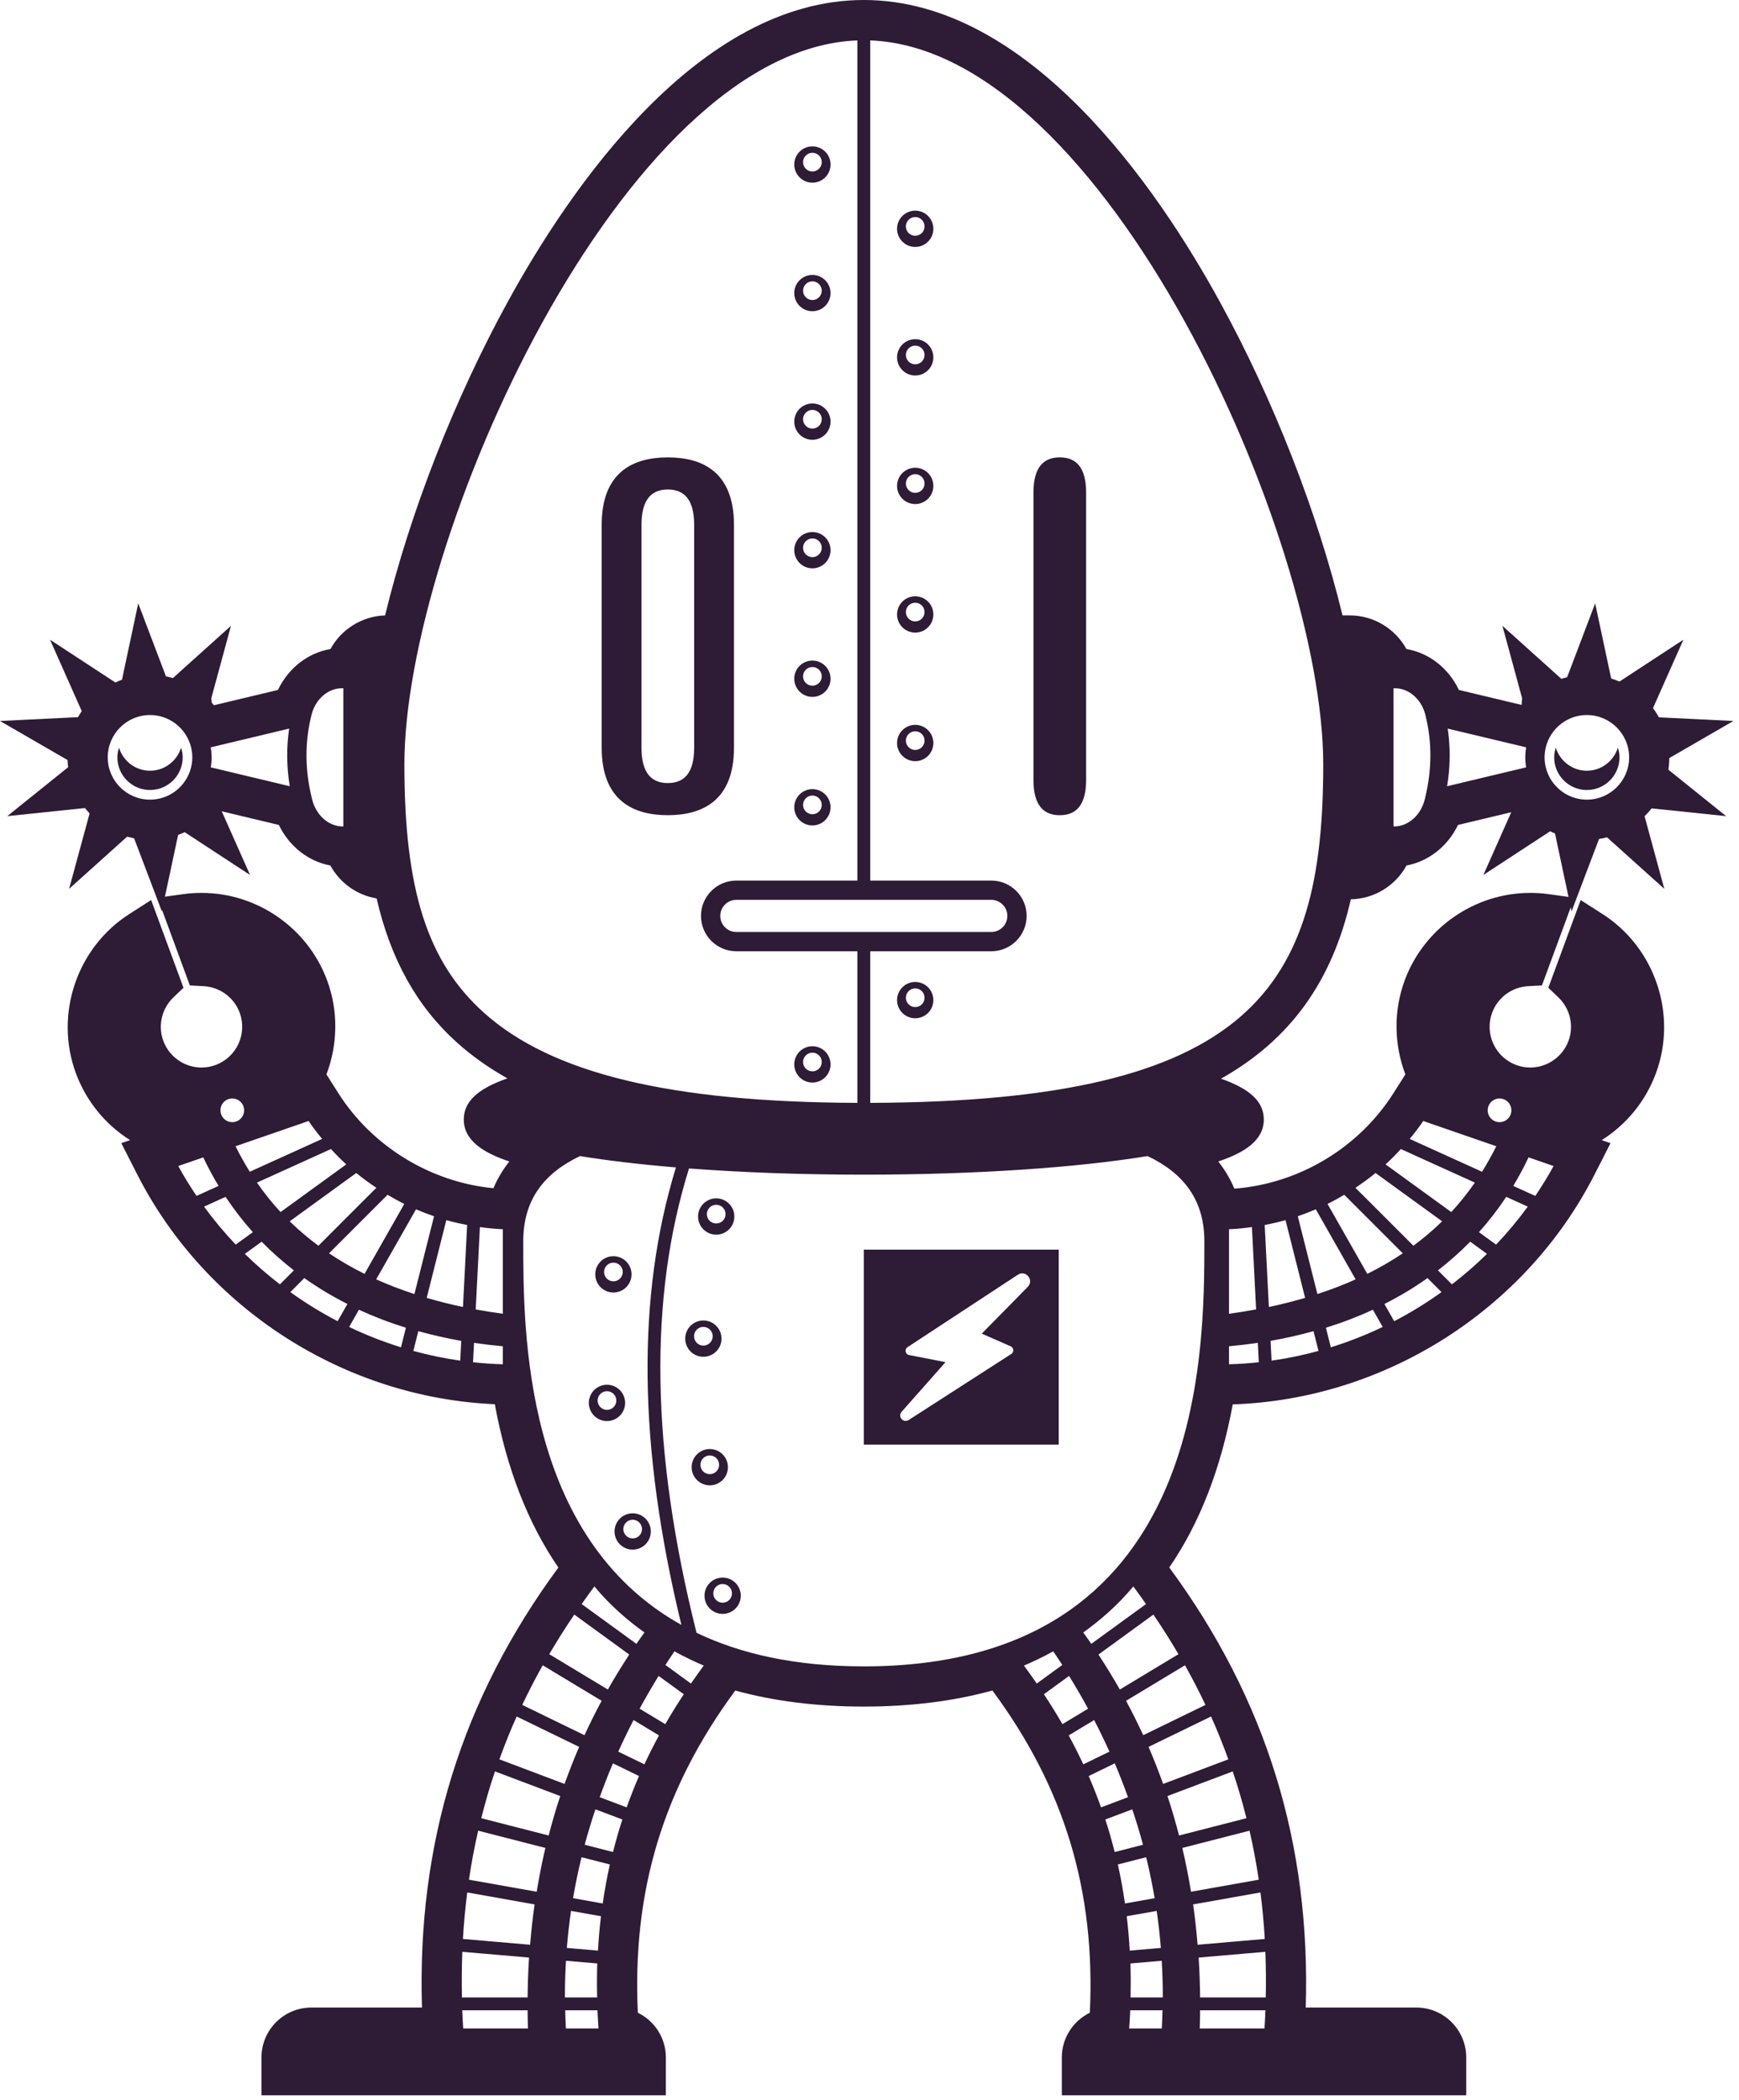 <?xml version="1.0" encoding="UTF-8"?>
<svg width="217px" height="262px" viewBox="0 0 217 262" version="1.1" xmlns="http://www.w3.org/2000/svg" xmlns:xlink="http://www.w3.org/1999/xlink">
    <g id="Hallebot-outlines" stroke="none" stroke-width="1" fill="none" fill-rule="evenodd">
        <g id="Group" fill="#2E1B36">
            <path d="M27.399,100.593 L31.202,109.147 L22.389,103.38 L20.193,113.68 L16.454,103.835 L8.623,110.877 L11.385,100.714 L0.909,101.809 L9.118,95.21 L-3.4283687e-13,89.938 L10.52,89.424 L6.242,79.8 L15.055,85.568 L17.25,75.267 L20.989,85.113 L28.821,78.07 L26.366,87.105 L26.5,88.851 C16.833,87.617 12,89.333 12,94 C12,98.667 17.133,100.864 27.399,100.593 Z" id="Fill-32"></path>
            <path d="M189.936,87.105 L187.481,78.07 L195.313,85.113 L199.052,75.267 L201.248,85.568 L210.06,79.8 L205.782,89.424 L216.302,89.938 L207.184,95.21 L215.392,101.809 L204.917,100.714 L207.679,110.877 L199.847,103.835 L196.109,113.681 L193.914,103.38 L185.101,109.147 L188.904,100.593 C199.635,101.864 205,99.833 205,94.5 C205,89.167 199.928,87.359 189.785,89.077 L189.936,87.105 Z" id="Fill-33"></path>
            <path d="M22.596,93.271 C22.079,94.929 20.548,96.144 18.721,96.144 C16.896,96.144 15.365,94.929 14.848,93.271 C14.729,93.654 14.646,94.052 14.646,94.474 C14.646,96.721 16.474,98.549 18.721,98.549 C20.97,98.549 22.798,96.721 22.798,94.474 C22.798,94.052 22.715,93.654 22.596,93.271" id="Fill-36"></path>
            <path d="M198.013,98.55 C200.26,98.55 202.088,96.722 202.088,94.474 C202.088,94.053 202.005,93.654 201.886,93.272 C201.369,94.929 199.838,96.145 198.013,96.145 C196.187,96.145 194.656,94.929 194.138,93.272 C194.019,93.654 193.937,94.053 193.937,94.474 C193.937,96.722 195.765,98.55 198.013,98.55" id="Fill-37"></path>
            <path d="M101.375,19.061 C102.019,19.061 102.541,19.582 102.541,20.227 C102.541,20.87 102.019,21.392 101.375,21.392 C100.731,21.392 100.209,20.87 100.209,20.227 C100.209,19.582 100.731,19.061 101.375,19.061 M101.375,22.788 C102.625,22.788 103.639,21.773 103.639,20.523 C103.639,19.273 102.625,18.259 101.375,18.259 C100.125,18.259 99.111,19.273 99.111,20.523 C99.111,21.773 100.125,22.788 101.375,22.788" id="Fill-38"></path>
            <path d="M101.375,35.097 C102.019,35.097 102.541,35.619 102.541,36.263 C102.541,36.907 102.019,37.428 101.375,37.428 C100.731,37.428 100.209,36.907 100.209,36.263 C100.209,35.619 100.731,35.097 101.375,35.097 M101.375,38.824 C102.625,38.824 103.639,37.81 103.639,36.559 C103.639,35.309 102.625,34.295 101.375,34.295 C100.125,34.295 99.111,35.309 99.111,36.559 C99.111,37.81 100.125,38.824 101.375,38.824" id="Fill-39"></path>
            <path d="M114.204,27.078 C114.848,27.078 115.37,27.601 115.37,28.244 C115.37,28.889 114.848,29.41 114.204,29.41 C113.56,29.41 113.039,28.889 113.039,28.244 C113.039,27.601 113.56,27.078 114.204,27.078 M114.204,30.805 C115.455,30.805 116.469,29.791 116.469,28.541 C116.469,27.291 115.455,26.276 114.204,26.276 C112.953,26.276 111.939,27.291 111.939,28.541 C111.939,29.791 112.953,30.805 114.204,30.805" id="Fill-40"></path>
            <path d="M101.375,51.133 C102.019,51.133 102.541,51.654 102.541,52.299 C102.541,52.942 102.019,53.464 101.375,53.464 C100.731,53.464 100.209,52.942 100.209,52.299 C100.209,51.654 100.731,51.133 101.375,51.133 M101.375,54.86 C102.625,54.86 103.639,53.846 103.639,52.595 C103.639,51.345 102.625,50.331 101.375,50.331 C100.125,50.331 99.111,51.345 99.111,52.595 C99.111,53.846 100.125,54.86 101.375,54.86" id="Fill-41"></path>
            <path d="M114.204,43.115 C114.848,43.115 115.37,43.636 115.37,44.281 C115.37,44.924 114.848,45.446 114.204,45.446 C113.56,45.446 113.039,44.924 113.039,44.281 C113.039,43.636 113.56,43.115 114.204,43.115 M114.204,46.842 C115.455,46.842 116.469,45.828 116.469,44.577 C116.469,43.327 115.455,42.313 114.204,42.313 C112.953,42.313 111.939,43.327 111.939,44.577 C111.939,45.828 112.953,46.842 114.204,46.842" id="Fill-42"></path>
            <path d="M101.375,67.169 C102.019,67.169 102.541,67.69 102.541,68.335 C102.541,68.978 102.019,69.5 101.375,69.5 C100.731,69.5 100.209,68.978 100.209,68.335 C100.209,67.69 100.731,67.169 101.375,67.169 M101.375,70.896 C102.625,70.896 103.639,69.882 103.639,68.631 C103.639,67.381 102.625,66.367 101.375,66.367 C100.125,66.367 99.111,67.381 99.111,68.631 C99.111,69.882 100.125,70.896 101.375,70.896" id="Fill-43"></path>
            <path d="M114.204,59.151 C114.848,59.151 115.37,59.672 115.37,60.317 C115.37,60.96 114.848,61.482 114.204,61.482 C113.56,61.482 113.039,60.96 113.039,60.317 C113.039,59.672 113.56,59.151 114.204,59.151 M114.204,62.878 C115.455,62.878 116.469,61.864 116.469,60.613 C116.469,59.363 115.455,58.349 114.204,58.349 C112.953,58.349 111.939,59.363 111.939,60.613 C111.939,61.864 112.953,62.878 114.204,62.878" id="Fill-44"></path>
            <path d="M101.375,83.206 C102.019,83.206 102.541,83.727 102.541,84.371 C102.541,85.014 102.019,85.537 101.375,85.537 C100.731,85.537 100.209,85.014 100.209,84.371 C100.209,83.727 100.731,83.206 101.375,83.206 M101.375,86.933 C102.625,86.933 103.639,85.918 103.639,84.668 C103.639,83.418 102.625,82.403 101.375,82.403 C100.125,82.403 99.111,83.418 99.111,84.668 C99.111,85.918 100.125,86.933 101.375,86.933" id="Fill-45"></path>
            <path d="M114.204,75.187 C114.848,75.187 115.37,75.708 115.37,76.353 C115.37,76.996 114.848,77.518 114.204,77.518 C113.56,77.518 113.039,76.996 113.039,76.353 C113.039,75.708 113.56,75.187 114.204,75.187 M114.204,78.914 C115.455,78.914 116.469,77.9 116.469,76.649 C116.469,75.399 115.455,74.385 114.204,74.385 C112.953,74.385 111.939,75.399 111.939,76.649 C111.939,77.9 112.953,78.914 114.204,78.914" id="Fill-46"></path>
            <path d="M101.375,99.242 C102.019,99.242 102.541,99.764 102.541,100.408 C102.541,101.051 102.019,101.573 101.375,101.573 C100.731,101.573 100.209,101.051 100.209,100.408 C100.209,99.764 100.731,99.242 101.375,99.242 M101.375,102.969 C102.625,102.969 103.639,101.955 103.639,100.704 C103.639,99.454 102.625,98.44 101.375,98.44 C100.125,98.44 99.111,99.454 99.111,100.704 C99.111,101.955 100.125,102.969 101.375,102.969" id="Fill-47"></path>
            <path d="M114.204,93.555 C113.56,93.555 113.039,93.033 113.039,92.389 C113.039,91.746 113.56,91.224 114.204,91.224 C114.848,91.224 115.37,91.746 115.37,92.389 C115.37,93.033 114.848,93.555 114.204,93.555 M114.204,90.422 C112.953,90.422 111.939,91.436 111.939,92.686 C111.939,93.937 112.953,94.951 114.204,94.951 C115.455,94.951 116.469,93.937 116.469,92.686 C116.469,91.436 115.455,90.422 114.204,90.422" id="Fill-48"></path>
            <path d="M101.375,133.645 C100.731,133.645 100.209,133.123 100.209,132.479 C100.209,131.836 100.731,131.314 101.375,131.314 C102.019,131.314 102.541,131.836 102.541,132.479 C102.541,133.123 102.019,133.645 101.375,133.645 M101.375,130.512 C100.125,130.512 99.111,131.526 99.111,132.776 C99.111,134.027 100.125,135.041 101.375,135.041 C102.625,135.041 103.639,134.027 103.639,132.776 C103.639,131.526 102.625,130.512 101.375,130.512" id="Fill-49"></path>
            <path d="M114.204,125.627 C113.56,125.627 113.039,125.105 113.039,124.461 C113.039,123.818 113.56,123.296 114.204,123.296 C114.848,123.296 115.37,123.818 115.37,124.461 C115.37,125.105 114.848,125.627 114.204,125.627 M114.204,122.494 C112.953,122.494 111.939,123.508 111.939,124.758 C111.939,126.009 112.953,127.023 114.204,127.023 C115.455,127.023 116.469,126.009 116.469,124.758 C116.469,123.508 115.455,122.494 114.204,122.494" id="Fill-50"></path>
            <path d="M86.62,93.276 C86.62,96.481 85.338,97.683 83.335,97.683 C81.33,97.683 80.049,96.481 80.049,93.276 L80.049,65.471 C80.049,62.266 81.33,61.063 83.335,61.063 C85.338,61.063 86.62,62.266 86.62,65.471 L86.62,93.276 Z M91.588,93.276 L91.588,65.471 C91.588,58.819 87.581,57.056 83.335,57.056 C79.088,57.056 75.081,58.819 75.081,65.471 L75.081,93.276 C75.081,99.927 79.088,101.69 83.335,101.69 C87.581,101.69 91.588,99.927 91.588,93.276 L91.588,93.276 Z" id="Fill-51"></path>
            <path d="M132.245,101.692 C134.248,101.692 135.53,100.49 135.53,97.285 L135.53,61.462 C135.53,58.256 134.248,57.054 132.245,57.054 C130.241,57.054 128.959,58.256 128.959,61.462 L128.959,97.285 C128.959,100.49 130.241,101.692 132.245,101.692" id="Fill-52"></path>
            <path d="M76.543,157.506 C77.187,157.506 77.709,158.028 77.709,158.672 C77.709,159.315 77.187,159.837 76.543,159.837 C75.899,159.837 75.377,159.315 75.377,158.672 C75.377,158.028 75.899,157.506 76.543,157.506 M76.543,161.233 C77.793,161.233 78.807,160.219 78.807,158.968 C78.807,157.718 77.793,156.704 76.543,156.704 C75.293,156.704 74.279,157.718 74.279,158.968 C74.279,160.219 75.293,161.233 76.543,161.233" id="Fill-53"></path>
            <path d="M86.603,166.69 C86.603,166.046 87.124,165.524 87.769,165.524 C88.412,165.524 88.934,166.046 88.934,166.69 C88.934,167.334 88.412,167.856 87.769,167.856 C87.124,167.856 86.603,167.334 86.603,166.69 M90.033,166.987 C90.033,165.736 89.019,164.723 87.769,164.723 C86.518,164.723 85.504,165.736 85.504,166.987 C85.504,168.237 86.518,169.251 87.769,169.251 C89.019,169.251 90.033,168.237 90.033,166.987" id="Fill-54"></path>
            <path d="M89.372,150.29 C90.016,150.29 90.538,150.812 90.538,151.456 C90.538,152.099 90.016,152.621 89.372,152.621 C88.728,152.621 88.206,152.099 88.206,151.456 C88.206,150.812 88.728,150.29 89.372,150.29 M89.372,154.017 C90.622,154.017 91.636,153.003 91.636,151.752 C91.636,150.502 90.622,149.488 89.372,149.488 C88.122,149.488 87.108,150.502 87.108,151.752 C87.108,153.003 88.122,154.017 89.372,154.017" id="Fill-55"></path>
            <path d="M75.741,175.874 C75.097,175.874 74.575,175.351 74.575,174.708 C74.575,174.065 75.097,173.542 75.741,173.542 C76.385,173.542 76.907,174.065 76.907,174.708 C76.907,175.351 76.385,175.874 75.741,175.874 M78.005,175.005 C78.005,173.755 76.991,172.74 75.741,172.74 C74.491,172.74 73.477,173.755 73.477,175.005 C73.477,176.256 74.491,177.269 75.741,177.269 C76.991,177.269 78.005,176.256 78.005,175.005" id="Fill-56"></path>
            <path d="M87.405,182.726 C87.405,182.082 87.926,181.56 88.571,181.56 C89.214,181.56 89.736,182.082 89.736,182.726 C89.736,183.37 89.214,183.892 88.571,183.892 C87.926,183.892 87.405,183.37 87.405,182.726 M90.835,183.023 C90.835,181.772 89.821,180.759 88.571,180.759 C87.32,180.759 86.306,181.772 86.306,183.023 C86.306,184.273 87.32,185.287 88.571,185.287 C89.821,185.287 90.835,184.273 90.835,183.023" id="Fill-57"></path>
            <path d="M77.783,190.745 C77.783,190.101 78.305,189.579 78.949,189.579 C79.593,189.579 80.114,190.101 80.114,190.745 C80.114,191.389 79.593,191.91 78.949,191.91 C78.305,191.91 77.783,191.389 77.783,190.745 M81.213,191.042 C81.213,189.791 80.199,188.777 78.949,188.777 C77.698,188.777 76.684,189.791 76.684,191.042 C76.684,192.292 77.698,193.306 78.949,193.306 C80.199,193.306 81.213,192.292 81.213,191.042" id="Fill-58"></path>
            <path d="M90.174,199.928 C89.53,199.928 89.008,199.406 89.008,198.762 C89.008,198.118 89.53,197.597 90.174,197.597 C90.818,197.597 91.34,198.118 91.34,198.762 C91.34,199.406 90.818,199.928 90.174,199.928 M90.174,196.795 C88.924,196.795 87.91,197.809 87.91,199.059 C87.91,200.31 88.924,201.324 90.174,201.324 C91.424,201.324 92.438,200.31 92.438,199.059 C92.438,197.809 91.424,196.795 90.174,196.795" id="Fill-59"></path>
            <path d="M185.733,137.994 C186.015,137.229 186.864,136.837 187.629,137.119 C188.395,137.402 188.787,138.251 188.504,139.016 C188.222,139.782 187.373,140.173 186.608,139.891 C185.842,139.609 185.451,138.76 185.733,137.994 L185.733,137.994 Z M191.582,149.183 L188.83,147.935 C189.521,146.794 190.154,145.605 190.74,144.377 L193.863,145.456 C193.16,146.739 192.395,147.981 191.582,149.183 L191.582,149.183 Z M181.177,160.216 L179.433,158.468 C180.862,157.362 182.207,156.173 183.457,154.892 L185.552,156.413 C184.171,157.769 182.709,159.038 181.177,160.216 L181.177,160.216 Z M153.361,167.939 C154.582,167.828 155.779,167.685 156.955,167.512 L157.078,169.933 C155.846,170.064 154.607,170.153 153.361,170.186 L153.361,167.939 Z M107.789,207.871 C99.218,207.871 92.379,206.303 86.916,203.682 C81.231,181 80.913,161.989 85.978,145.758 C92.506,146.252 99.92,146.533 107.789,146.533 C121.886,146.533 134.536,145.636 143.202,144.213 C147.73,146.372 150.285,149.702 150.285,154.839 C150.285,169.344 150.285,207.871 107.789,207.871 L107.789,207.871 Z M149.711,253.04 C149.734,252.281 149.749,251.524 149.754,250.772 L157.909,250.772 C157.881,251.522 157.835,252.282 157.79,253.04 L149.711,253.04 Z M131.431,205.994 C131.811,206.561 132.194,207.125 132.558,207.695 L129.371,210.012 C128.852,209.262 128.325,208.513 127.771,207.769 C128.696,207.384 129.972,206.8 131.431,205.994 L131.431,205.994 Z M136.178,205.061 C135.851,204.584 135.511,204.112 135.172,203.64 C137.273,202.142 139.465,200.251 141.422,197.897 C141.969,198.627 142.485,199.363 143.004,200.098 L136.178,205.061 Z M139.739,210.76 C138.902,209.284 138.01,207.83 137.069,206.397 L143.926,201.41 C145.041,203.042 146.075,204.69 147.053,206.35 L139.739,210.76 Z M142.656,216.455 C141.988,215.006 141.277,213.576 140.515,212.164 L147.868,207.732 C148.789,209.364 149.63,211.014 150.423,212.676 L142.656,216.455 Z M145.14,222.536 C144.581,220.977 143.982,219.434 143.322,217.915 L151.119,214.122 C151.915,215.882 152.62,217.667 153.276,219.467 L145.14,222.536 Z M147.128,228.967 C146.694,227.307 146.222,225.662 145.681,224.045 L153.827,220.973 C154.48,222.892 155.04,224.84 155.538,226.81 L147.128,228.967 Z M157.072,234.481 L148.62,235.983 C148.314,234.139 147.962,232.313 147.534,230.519 L155.921,228.367 C156.384,230.375 156.766,232.413 157.072,234.481 L157.072,234.481 Z M149.442,242.597 C149.298,240.903 149.123,239.221 148.881,237.565 L157.287,236.072 C157.53,237.978 157.711,239.911 157.824,241.873 L149.442,242.597 Z M141.077,249.168 C141.106,247.739 141.108,246.323 141.059,244.93 L144.965,244.593 C145.054,246.11 145.104,247.633 145.098,249.168 L141.077,249.168 Z M140.903,253.04 C140.955,252.281 141.006,251.521 141.037,250.772 L145.062,250.772 C145.043,251.526 145.016,252.282 144.974,253.04 L140.903,253.04 Z M140.598,239.037 L144.336,238.373 C144.559,239.904 144.733,241.444 144.857,242.994 L140.973,243.328 C140.89,241.88 140.769,240.449 140.598,239.037 L140.598,239.037 Z M143.024,231.676 C143.439,233.369 143.792,235.074 144.082,236.789 L140.379,237.448 C140.139,235.805 139.852,234.18 139.489,232.582 L143.024,231.676 Z M141.292,225.702 C141.785,227.166 142.229,228.64 142.628,230.121 L139.096,231.028 C138.749,229.661 138.368,228.307 137.927,226.971 L141.292,225.702 Z M139.105,219.967 C139.705,221.366 140.247,222.775 140.757,224.19 L137.393,225.459 C136.921,224.144 136.414,222.839 135.85,221.55 L139.105,219.967 Z M132.574,215.079 C131.852,213.826 131.08,212.581 130.263,211.345 L133.404,209.062 C134.238,210.416 135.031,211.778 135.776,213.149 L132.574,215.079 Z M136.533,214.566 C137.212,215.871 137.843,217.185 138.442,218.505 L135.181,220.092 C134.614,218.878 134.007,217.674 133.357,216.48 L136.533,214.566 Z M157.947,249.168 L149.752,249.168 C149.735,247.494 149.681,245.833 149.574,244.195 L157.9,243.477 C157.973,245.346 157.987,247.244 157.947,249.168 L157.947,249.168 Z M86.219,210.012 L83.032,207.695 C83.397,207.125 83.779,206.561 84.158,205.994 C85.618,206.8 86.894,207.385 87.819,207.769 C87.265,208.513 86.738,209.262 86.219,210.012 L86.219,210.012 Z M57.681,250.772 L65.836,250.772 C65.841,251.524 65.857,252.281 65.879,253.04 L57.8,253.04 C57.755,252.282 57.709,251.522 57.681,250.772 L57.681,250.772 Z M72.586,200.098 C73.106,199.363 73.621,198.627 74.169,197.897 C76.125,200.251 78.317,202.142 80.418,203.639 C80.078,204.112 79.739,204.584 79.411,205.061 L72.586,200.098 Z M75.851,210.76 L68.537,206.35 C69.516,204.691 70.549,203.042 71.664,201.41 L78.522,206.397 C77.58,207.83 76.688,209.285 75.851,210.76 L75.851,210.76 Z M79.814,213.149 C80.56,211.779 81.352,210.416 82.186,209.062 L85.326,211.346 C84.51,212.581 83.738,213.826 83.016,215.079 L79.814,213.149 Z M77.148,218.505 C77.747,217.185 78.379,215.871 79.058,214.566 L82.233,216.48 C81.582,217.674 80.976,218.878 80.409,220.091 L77.148,218.505 Z M74.833,224.19 C75.343,222.775 75.885,221.366 76.485,219.966 L79.74,221.55 C79.177,222.839 78.669,224.144 78.197,225.458 L74.833,224.19 Z M72.962,230.121 C73.361,228.64 73.805,227.166 74.299,225.702 L77.663,226.971 C77.223,228.307 76.841,229.661 76.493,231.028 L72.962,230.121 Z M75.211,237.448 L71.508,236.789 C71.799,235.074 72.151,233.369 72.566,231.676 L76.101,232.582 C75.738,234.18 75.451,235.805 75.211,237.448 L75.211,237.448 Z M70.625,244.593 L74.531,244.93 C74.482,246.323 74.483,247.739 74.514,249.168 L70.492,249.168 C70.486,247.633 70.536,246.11 70.625,244.593 L70.625,244.593 Z M74.617,243.328 L70.733,242.994 C70.858,241.444 71.031,239.904 71.255,238.373 L74.992,239.037 C74.821,240.449 74.7,241.88 74.617,243.328 L74.617,243.328 Z M66.709,237.565 C66.468,239.221 66.291,240.903 66.149,242.597 L57.766,241.873 C57.879,239.911 58.061,237.978 58.304,236.072 L66.709,237.565 Z M68.056,230.519 C67.627,232.313 67.276,234.139 66.97,235.983 L58.518,234.481 C58.824,232.413 59.206,230.375 59.669,228.367 L68.056,230.519 Z M69.909,224.045 C69.367,225.662 68.897,227.307 68.463,228.967 L60.053,226.81 C60.551,224.84 61.11,222.892 61.764,220.973 L69.909,224.045 Z M65.167,212.677 C65.961,211.014 66.802,209.364 67.723,207.732 L75.075,212.163 C74.313,213.575 73.602,215.006 72.935,216.455 L65.167,212.677 Z M72.269,217.915 C71.608,219.434 71.009,220.977 70.45,222.536 L62.315,219.467 C62.971,217.667 63.676,215.882 64.472,214.122 L72.269,217.915 Z M57.69,243.476 L66.016,244.195 C65.909,245.833 65.856,247.494 65.838,249.168 L57.643,249.168 C57.603,247.244 57.616,245.346 57.69,243.476 L57.69,243.476 Z M70.616,253.04 C70.574,252.282 70.547,251.526 70.528,250.772 L74.553,250.772 C74.584,251.521 74.635,252.281 74.687,253.04 L70.616,253.04 Z M72.377,144.213 C75.797,144.775 79.839,145.253 84.346,145.628 C79.403,161.74 79.636,180.485 85.026,202.698 C65.299,191.699 65.294,166.07 65.294,154.839 C65.294,149.702 67.848,146.372 72.377,144.213 L72.377,144.213 Z M59.026,169.932 L59.15,167.512 C60.325,167.685 61.523,167.828 62.744,167.939 L62.744,170.186 C61.497,170.153 60.258,170.064 59.026,169.932 L59.026,169.932 Z M30.552,156.413 L32.649,154.892 C33.898,156.173 35.243,157.362 36.672,158.468 L34.927,160.216 C33.397,159.038 31.934,157.769 30.552,156.413 L30.552,156.413 Z M25.364,144.377 C25.951,145.605 26.584,146.794 27.275,147.935 L24.524,149.183 C23.71,147.981 22.945,146.739 22.242,145.456 L25.364,144.377 Z M40.197,142.074 L31.171,146.168 C30.536,145.156 29.942,144.096 29.392,142.987 L38.505,139.839 C39.033,140.615 39.605,141.354 40.197,142.074 L40.197,142.074 Z M53.247,161.902 L55.692,152.205 C56.547,152.448 57.417,152.642 58.292,152.81 L57.772,163.04 C56.22,162.715 54.714,162.332 53.247,161.902 L53.247,161.902 Z M52.199,166.055 C53.926,166.533 55.708,166.943 57.557,167.265 L57.431,169.734 C55.45,169.453 53.495,169.047 51.577,168.52 L52.199,166.055 Z M44.788,163.383 C46.649,164.24 48.604,164.991 50.653,165.626 L50.038,168.069 C47.819,167.379 45.656,166.53 43.567,165.53 L44.788,163.383 Z M43.351,162.665 L42.13,164.813 C40.078,163.746 38.106,162.532 36.227,161.183 C36.754,160.656 37.342,160.065 37.974,159.432 C39.655,160.628 41.45,161.704 43.351,162.665 L43.351,162.665 Z M51.913,150.852 C52.651,151.17 53.4,151.462 54.161,151.722 L51.713,161.426 C50.064,160.888 48.47,160.28 46.942,159.593 L51.913,150.852 Z M48.36,149.043 C49.044,149.447 49.738,149.831 50.45,150.182 L45.488,158.908 C43.939,158.14 42.462,157.286 41.059,156.343 C44.006,153.391 47.027,150.369 48.36,149.043 L48.36,149.043 Z M44.457,146.326 C45.262,146.985 46.103,147.597 46.968,148.171 C46.648,148.486 46.262,148.87 45.788,149.344 C44.49,150.639 42.762,152.368 41.035,154.097 L39.735,155.399 C38.472,154.464 37.274,153.452 36.149,152.352 L44.457,146.326 Z M31.552,153.706 L29.415,155.256 C28.001,153.769 26.679,152.188 25.462,150.519 L28.149,149.301 C29.183,150.858 30.317,152.328 31.552,153.706 L31.552,153.706 Z M32.066,147.524 L41.297,143.336 C41.909,144 42.541,144.645 43.207,145.251 L35.008,151.199 C33.952,150.061 32.976,148.831 32.066,147.524 L32.066,147.524 Z M62.744,163.885 C61.597,163.728 60.47,163.547 59.361,163.343 L59.884,153.072 C60.831,153.202 61.783,153.3 62.744,153.339 L62.744,163.885 Z M50.46,95.351 C50.46,67.386 77.679,6.144 106.987,5.04 L106.987,109.846 L91.881,109.846 C89.45,109.846 87.471,111.824 87.471,114.255 C87.471,116.687 89.45,118.665 91.881,118.665 L106.987,118.665 L106.987,137.576 C83.657,137.495 68.832,133.917 60.384,126.329 C53.335,119.998 50.46,111.023 50.46,95.351 L50.46,95.351 Z M38.966,99.798 L38.871,99.402 C38.066,96.044 38.036,92.733 38.781,89.562 L38.89,89.097 C39.402,87.186 40.947,85.855 42.669,85.855 L42.843,85.855 L42.843,103.094 L42.762,103.094 C41.036,103.094 39.486,101.741 38.966,99.798 L38.966,99.798 Z M26.301,95.723 C26.314,95.646 26.319,95.569 26.33,95.492 C26.344,95.386 26.36,95.281 26.37,95.174 C26.392,94.941 26.406,94.708 26.406,94.474 C26.406,94.24 26.392,94.007 26.37,93.773 C26.36,93.667 26.344,93.563 26.331,93.458 C26.32,93.38 26.314,93.302 26.301,93.225 L36.081,90.889 C36.079,90.902 36.079,90.915 36.077,90.928 C35.823,92.671 35.772,94.443 35.925,96.234 C35.928,96.26 35.931,96.286 35.933,96.311 C35.983,96.865 36.053,97.421 36.141,97.979 C36.146,98.012 36.148,98.044 36.153,98.077 L26.301,95.723 Z M18.721,99.752 C15.811,99.752 13.443,97.385 13.443,94.474 C13.443,91.563 15.811,89.195 18.721,89.195 C21.022,89.195 22.978,90.677 23.699,92.734 L23.7,92.735 C23.796,93.01 23.867,93.289 23.917,93.569 C23.921,93.595 23.925,93.622 23.929,93.648 C23.974,93.923 24,94.199 24,94.474 C24,94.75 23.974,95.026 23.929,95.3 C23.925,95.326 23.921,95.352 23.917,95.379 C23.867,95.659 23.796,95.937 23.7,96.212 L23.698,96.218 C22.975,98.273 21.021,99.752 18.721,99.752 L18.721,99.752 Z M165.119,95.351 C165.119,123.202 156.343,137.418 108.591,137.576 L108.591,118.665 L123.697,118.665 C126.129,118.665 128.107,116.687 128.107,114.255 C128.107,111.824 126.129,109.846 123.697,109.846 L108.591,109.846 L108.591,5.04 C137.9,6.144 165.119,67.386 165.119,95.351 L165.119,95.351 Z M177.845,89.099 L177.952,89.553 L177.955,89.568 C178.696,92.733 178.667,96.036 177.867,99.386 C177.864,99.396 177.862,99.406 177.86,99.416 L177.77,99.791 C177.253,101.738 175.7,103.094 173.972,103.094 L173.891,103.094 L173.891,85.855 L174.065,85.855 C175.788,85.855 177.334,87.187 177.845,89.099 L177.845,89.099 Z M190.433,93.225 C190.421,93.298 190.416,93.372 190.406,93.446 C190.391,93.556 190.374,93.665 190.364,93.777 C190.342,94.009 190.329,94.242 190.329,94.474 C190.329,94.707 190.342,94.939 190.364,95.171 C190.374,95.283 190.391,95.393 190.406,95.504 C190.416,95.577 190.421,95.65 190.433,95.723 L180.582,98.077 C180.587,98.041 180.589,98.007 180.594,97.972 C180.682,97.419 180.752,96.867 180.8,96.318 L180.809,96.231 C180.962,94.439 180.911,92.666 180.656,90.922 C180.655,90.911 180.655,90.9 180.653,90.889 L190.433,93.225 Z M198.013,89.195 C200.923,89.195 203.292,91.563 203.292,94.474 C203.292,97.385 200.923,99.752 198.013,99.752 C195.722,99.752 193.773,98.283 193.045,96.24 L193.035,96.212 C192.938,95.937 192.867,95.658 192.817,95.377 C192.813,95.352 192.809,95.327 192.805,95.302 C192.76,95.026 192.734,94.75 192.734,94.474 C192.734,94.198 192.76,93.922 192.805,93.647 L192.817,93.571 C192.867,93.29 192.938,93.011 193.035,92.735 L193.043,92.712 C193.77,90.667 195.72,89.195 198.013,89.195 L198.013,89.195 Z M123.697,112.251 C124.802,112.251 125.702,113.15 125.702,114.255 C125.702,115.361 124.802,116.26 123.697,116.26 L91.881,116.26 C90.776,116.26 89.877,115.361 89.877,114.255 C89.877,113.15 90.776,112.251 91.881,112.251 L123.697,112.251 Z M156.22,153.072 L156.743,163.343 C155.634,163.547 154.507,163.729 153.361,163.885 L153.361,153.339 C154.321,153.3 155.274,153.202 156.22,153.072 L156.22,153.072 Z M175.07,154.097 C173.342,152.368 171.615,150.639 170.316,149.344 C169.842,148.87 169.457,148.486 169.136,148.172 C170.002,147.597 170.842,146.985 171.648,146.326 L179.956,152.352 C178.832,153.452 177.633,154.464 176.37,155.399 L175.07,154.097 Z M170.617,158.908 L165.654,150.182 C166.366,149.831 167.061,149.447 167.744,149.043 C169.077,150.369 172.099,153.391 175.046,156.343 C173.643,157.286 172.166,158.14 170.617,158.908 L170.617,158.908 Z M172.754,162.665 C174.655,161.704 176.45,160.628 178.13,159.432 C178.762,160.065 179.351,160.655 179.878,161.183 C177.999,162.532 176.027,163.746 173.975,164.813 L172.754,162.665 Z M165.452,165.626 C167.501,164.991 169.457,164.24 171.317,163.383 L172.538,165.53 C170.449,166.53 168.286,167.379 166.068,168.069 L165.452,165.626 Z M163.906,166.055 L164.528,168.52 C162.61,169.047 160.655,169.453 158.673,169.734 L158.548,167.265 C160.397,166.943 162.178,166.533 163.906,166.055 L163.906,166.055 Z M161.944,151.721 C162.705,151.462 163.454,151.17 164.191,150.852 L169.162,159.593 C167.634,160.28 166.042,160.888 164.392,161.426 L161.944,151.721 Z M162.858,161.902 C161.39,162.332 159.884,162.715 158.334,163.04 L157.814,152.81 C158.689,152.642 159.557,152.448 160.413,152.204 L162.858,161.902 Z M187.956,149.3 L190.643,150.519 C189.426,152.188 188.104,153.769 186.689,155.257 L184.552,153.706 C185.788,152.328 186.921,150.858 187.956,149.3 L187.956,149.3 Z M181.096,151.199 L172.898,145.251 C173.563,144.645 174.195,144 174.807,143.336 L184.039,147.524 C183.129,148.831 182.152,150.061 181.096,151.199 L181.096,151.199 Z M177.599,139.839 L186.712,142.987 C186.163,144.096 185.569,145.156 184.933,146.168 L175.908,142.074 C176.501,141.354 177.072,140.615 177.599,139.839 L177.599,139.839 Z M28.475,137.119 C29.24,136.837 30.089,137.229 30.372,137.994 C30.654,138.76 30.262,139.609 29.497,139.891 C28.732,140.173 27.882,139.782 27.601,139.016 C27.318,138.251 27.71,137.402 28.475,137.119 L28.475,137.119 Z M198.568,116.221 L196.249,122.512 C198.407,124.564 199.266,127.781 198.172,130.748 C196.706,134.725 192.277,136.768 188.299,135.302 C184.323,133.835 182.28,129.406 183.747,125.429 C184.84,122.462 187.584,120.573 190.558,120.413 L192.878,114.123 C186.459,113.236 180.062,116.88 177.728,123.209 C175.645,128.859 177.42,134.976 181.704,138.712 L176.601,136.95 L176.091,137.753 C170.931,145.888 161.778,150.944 152.196,150.957 C151.351,147.783 149.44,145.375 146.742,143.556 C152.006,142.448 155.096,141.104 155.096,139.655 C155.096,137.999 151.062,136.483 144.362,135.296 C158.187,130.396 164.221,121.72 166.433,109.575 L168.413,109.575 C170.953,109.575 173.083,107.844 173.704,105.499 L173.972,105.499 C176.706,105.499 179.14,103.536 180.014,100.685 L191.199,98.013 C192.482,100.473 195.052,102.158 198.013,102.158 C202.25,102.158 205.697,98.711 205.697,94.474 C205.697,90.237 202.25,86.79 198.013,86.79 C195.053,86.79 192.482,88.475 191.2,90.934 L180.113,88.287 C179.266,85.426 176.818,83.449 174.065,83.449 L173.704,83.449 C173.083,81.104 170.953,79.373 168.413,79.373 L165.454,79.373 C162.594,66.64 156.976,51.737 149.9,38.845 C142.471,25.312 127.123,2.608 107.789,2.608 C88.455,2.608 73.107,25.312 65.679,38.845 C58.603,51.736 52.984,66.64 50.124,79.373 L48.322,79.373 C45.782,79.373 43.651,81.104 43.031,83.449 L42.669,83.449 C39.918,83.449 37.469,85.426 36.621,88.286 L25.535,90.935 C24.252,88.475 21.682,86.79 18.721,86.79 C14.484,86.79 11.038,90.237 11.038,94.474 C11.038,98.711 14.484,102.158 18.721,102.158 C21.682,102.158 24.252,100.473 25.535,98.013 L36.719,100.685 C37.594,103.536 40.029,105.499 42.762,105.499 L43.031,105.499 C43.651,107.844 45.782,109.575 48.322,109.575 L49.143,109.575 C50.432,116.489 53.159,123.073 58.776,128.119 C62.062,131.069 66.222,133.442 71.361,135.271 C64.575,136.461 60.483,137.988 60.483,139.655 C60.483,141.104 63.572,142.448 68.836,143.556 C66.144,145.372 64.233,147.774 63.387,150.94 C53.996,150.747 45.079,145.74 40.012,137.753 L39.503,136.95 L34.401,138.712 C38.685,134.976 40.46,128.859 38.376,123.209 C36.042,116.88 29.646,113.236 23.227,114.123 L25.547,120.413 C28.521,120.573 31.264,122.462 32.358,125.429 C33.824,129.406 31.782,133.835 27.805,135.302 C23.827,136.768 19.399,134.725 17.932,130.748 C16.838,127.781 17.698,124.564 19.856,122.512 L17.536,116.221 C12.079,119.714 9.58,126.638 11.914,132.968 C13.922,138.414 18.939,141.874 24.388,142.169 L18.824,144.091 L19.451,145.323 C27.897,161.898 45.363,172.607 63.946,172.607 L63.96,172.607 C65.146,180.328 67.647,188.688 72.921,195.568 C59.9,212.561 54.149,231.391 55.379,253.04 L38.845,253.04 C36.861,253.04 35.237,254.663 35.237,256.648 L35.237,258.771 L80.481,258.771 L80.481,256.648 C80.481,254.741 78.977,253.183 77.099,253.063 C75.89,235.859 80.231,221.463 90.699,207.953 L90.765,207.869 C95.567,209.402 101.19,210.277 107.789,210.277 C114.393,210.277 120.019,209.401 124.823,207.867 L124.891,207.953 C135.36,221.464 139.701,235.86 138.491,253.063 C136.613,253.183 135.109,254.742 135.109,256.648 L135.109,258.771 L180.353,258.771 L180.353,256.648 C180.353,254.663 178.729,253.04 176.745,253.04 L160.212,253.04 C161.442,231.388 155.688,212.555 142.664,195.56 C147.933,188.681 150.433,180.325 151.619,172.607 L152.158,172.607 C170.742,172.607 188.208,161.898 196.654,145.323 L197.281,144.091 L191.716,142.169 C197.167,141.874 202.182,138.414 204.191,132.968 C206.525,126.638 204.026,119.714 198.568,116.221 L198.568,116.221 Z" id="Fill-60"></path>
            <path d="M202.967,132.517 C201.199,137.312 196.754,140.59 191.645,140.867 L191.29,143.403 L195.439,144.835 C187.192,160.918 170.216,171.303 152.157,171.303 L150.499,171.303 L150.329,172.409 C148.927,181.538 145.999,189.061 141.628,194.766 L141.021,195.559 L141.628,196.353 C154.469,213.108 160.122,231.626 158.909,252.965 L158.83,254.344 L176.744,254.344 C178.015,254.344 179.049,255.378 179.049,256.648 L179.049,257.467 L136.413,257.467 L136.413,256.648 C136.413,255.446 137.363,254.442 138.573,254.364 L139.711,254.29 L139.79,253.154 C141.027,235.579 136.619,220.961 125.921,207.155 L125.363,206.434 L124.425,206.623 C119.546,208.182 113.948,208.972 107.789,208.972 C101.633,208.972 96.039,208.183 91.161,206.626 L90.3,206.353 L89.74,207.062 C78.969,220.961 74.562,235.579 75.799,253.154 L75.878,254.29 L77.015,254.364 C78.228,254.442 79.176,255.446 79.176,256.648 L79.176,257.467 L36.541,257.467 L36.541,256.648 C36.541,255.378 37.575,254.344 38.845,254.344 L56.759,254.344 L56.681,252.965 C55.468,231.629 61.119,213.114 73.956,196.361 L74.563,195.567 L73.956,194.774 C69.581,189.068 66.653,181.542 65.249,172.41 L65.079,171.303 L63.96,171.303 C45.886,171.303 28.912,160.918 20.666,144.834 L24.813,143.403 L24.459,140.867 C19.349,140.59 14.905,137.312 13.137,132.517 C11.266,127.444 12.856,121.716 16.912,118.298 L18.352,122.202 C16.217,124.665 15.566,128.105 16.707,131.2 C18.005,134.718 21.4,137.081 25.153,137.08 C26.212,137.08 27.256,136.894 28.256,136.525 C30.507,135.695 32.3,134.036 33.307,131.853 C34.314,129.67 34.411,127.228 33.581,124.977 C32.44,121.884 29.712,119.689 26.489,119.2 L25.049,115.295 C25.081,115.295 25.113,115.295 25.144,115.295 C30.482,115.295 35.307,118.657 37.151,123.661 C38.975,128.603 37.525,134.258 33.544,137.728 L34.827,139.945 L38.953,138.519 C44.232,146.786 53.575,152.042 63.36,152.244 L64.383,152.264 L64.646,151.277 C65.376,148.549 66.985,146.377 69.565,144.638 L72.119,142.915 L69.104,142.281 C63.373,141.073 62.086,139.958 61.831,139.655 C62.121,139.313 63.731,137.933 71.585,136.555 L76.459,135.701 L71.797,134.042 C66.81,132.267 62.837,130.012 59.647,127.148 C54.877,122.864 51.861,117.038 50.425,109.336 L50.227,108.27 L48.321,108.27 C46.433,108.27 44.776,106.994 44.292,105.165 L44.034,104.195 L42.762,104.195 C40.608,104.195 38.681,102.631 37.967,100.302 L37.747,99.59 L24.85,96.508 L24.379,97.409 C23.269,99.534 21.102,100.854 18.721,100.854 C15.203,100.854 12.341,97.992 12.341,94.474 C12.341,90.956 15.203,88.094 18.721,88.094 C21.103,88.094 23.269,89.413 24.378,91.538 L24.847,92.44 L37.655,89.38 L37.871,88.657 C38.563,86.322 40.491,84.754 42.669,84.754 L44.034,84.754 L44.292,83.783 C44.776,81.954 46.433,80.677 48.321,80.677 L51.167,80.677 L51.396,79.659 C54.317,66.659 59.939,52.012 66.822,39.472 C74.111,26.192 89.127,3.913 107.789,3.913 C126.45,3.913 141.466,26.192 148.755,39.473 C155.64,52.013 161.262,66.661 164.181,79.659 L164.409,80.677 L168.412,80.677 C170.301,80.677 171.958,81.954 172.443,83.783 L172.699,84.754 L174.065,84.754 C176.242,84.754 178.17,86.322 178.862,88.657 L179.075,89.38 L191.886,92.44 L192.357,91.538 C193.464,89.413 195.631,88.094 198.013,88.094 C201.53,88.094 204.393,90.956 204.393,94.474 C204.393,97.992 201.53,100.854 198.013,100.854 C195.631,100.854 193.463,99.534 192.355,97.41 L191.885,96.508 L178.987,99.59 L178.767,100.303 C178.054,102.631 176.127,104.195 173.972,104.195 L172.699,104.195 L172.443,105.165 C171.958,106.994 170.301,108.27 168.412,108.27 L165.345,108.27 L165.151,109.341 C162.833,122.06 156.288,129.685 143.926,134.067 L139.265,135.719 L144.133,136.58 C151.865,137.949 153.459,139.315 153.747,139.655 C153.492,139.958 152.204,141.073 146.473,142.281 L143.457,142.915 L146.013,144.638 C148.598,146.38 150.207,148.557 150.935,151.292 L151.194,152.263 L152.198,152.262 C162.196,152.247 171.748,146.983 177.15,138.519 L181.278,139.945 L182.561,137.728 C178.578,134.258 177.128,128.604 178.952,123.661 C180.797,118.657 185.622,115.295 190.959,115.295 C190.99,115.295 191.023,115.295 191.055,115.295 L189.615,119.2 C186.393,119.689 183.663,121.884 182.522,124.978 C180.808,129.63 183.197,134.809 187.849,136.525 C188.849,136.894 189.893,137.08 190.951,137.08 C194.706,137.08 198.099,134.717 199.396,131.2 C200.537,128.105 199.886,124.664 197.753,122.202 L199.192,118.298 C203.247,121.716 204.837,127.444 202.967,132.517 M199.974,114.024 L197.241,112.277 L193.206,123.22 L194.449,124.402 C195.926,125.807 196.426,127.943 195.726,129.845 C194.992,131.833 193.072,133.168 190.95,133.168 C190.355,133.168 189.766,133.062 189.202,132.854 C187.932,132.386 186.919,131.449 186.35,130.215 C185.78,128.98 185.726,127.601 186.195,126.331 C186.897,124.428 188.663,123.128 190.697,123.018 L192.41,122.926 L196.446,111.983 L193.234,111.539 C192.482,111.435 191.716,111.383 190.957,111.383 C183.99,111.383 177.691,115.773 175.281,122.307 C173.863,126.151 173.961,130.324 175.367,134.027 L173.89,136.355 C169.535,143.219 162.047,147.673 154.029,148.277 C153.516,147.06 152.845,145.929 152.02,144.886 C155.298,143.799 157.703,142.248 157.703,139.655 C157.703,137.482 156.083,135.869 152.362,134.558 C160.988,129.71 166.226,122.439 168.561,112.182 C171.505,112.128 174.139,110.476 175.509,107.966 C178.262,107.453 180.64,105.584 181.937,102.908 L190.037,100.972 C191.97,103.351 194.875,104.767 198.012,104.767 C203.688,104.767 208.305,100.149 208.305,94.474 C208.305,88.799 203.688,84.182 198.012,84.182 C194.875,84.182 191.97,85.596 190.037,87.975 L182.048,86.067 C180.75,83.339 178.321,81.445 175.497,80.962 C174.103,78.42 171.407,76.765 168.411,76.765 L167.524,76.765 C164.415,63.945 158.882,49.788 152.186,37.59 C144.479,23.551 128.464,0 107.789,0 C87.112,0 71.097,23.551 63.391,37.59 C56.695,49.789 51.16,63.949 48.053,76.769 C45.165,76.864 42.589,78.496 41.236,80.962 C38.413,81.446 35.985,83.339 34.686,86.067 L26.696,87.975 C24.763,85.596 21.858,84.182 18.721,84.182 C13.046,84.182 8.429,88.799 8.429,94.474 C8.429,100.149 13.046,104.767 18.721,104.767 C21.858,104.767 24.763,103.351 26.696,100.972 L34.797,102.908 C36.094,105.584 38.471,107.453 41.224,107.966 C42.408,110.137 44.539,111.665 46.997,112.074 C48.738,119.669 52.032,125.568 57.033,130.059 C58.894,131.73 60.977,133.211 63.321,134.521 C59.525,135.839 57.874,137.463 57.874,139.655 C57.874,142.248 60.279,143.799 63.557,144.886 C62.745,145.913 62.082,147.027 61.571,148.223 C53.747,147.469 46.454,143.038 42.214,136.354 L40.737,134.027 C42.143,130.324 42.241,126.151 40.823,122.307 C38.413,115.772 32.114,111.383 25.146,111.383 C24.388,111.383 23.622,111.435 22.869,111.539 L19.658,111.983 L23.692,122.926 L25.406,123.018 C27.441,123.128 29.209,124.428 29.91,126.331 C30.879,128.959 29.53,131.886 26.902,132.854 C26.337,133.062 25.748,133.168 25.153,133.168 C23.03,133.168 21.112,131.833 20.38,129.846 C19.677,127.942 20.177,125.806 21.654,124.402 L22.897,123.22 L18.861,112.276 L16.13,114.024 C9.575,118.219 6.772,126.565 9.466,133.87 C10.768,137.401 13.181,140.303 16.234,142.226 L15.139,142.604 L17.127,146.508 C25.677,163.288 43.015,174.355 61.745,175.167 C63.222,183.194 65.883,190.03 69.678,195.54 C57.613,211.928 52.028,229.928 52.654,250.431 L38.845,250.431 C35.417,250.431 32.629,253.221 32.629,256.648 L32.629,261.38 L83.089,261.38 L83.089,256.648 C83.089,254.218 81.669,252.09 79.594,251.076 C78.876,235.905 82.749,223.068 91.754,210.884 C96.575,212.213 101.959,212.886 107.789,212.886 C113.622,212.886 119.01,212.211 123.836,210.88 C132.824,223.015 136.715,235.872 135.995,251.076 C133.92,252.09 132.5,254.218 132.5,256.648 L132.5,261.38 L182.961,261.38 L182.961,256.648 C182.961,253.221 180.171,250.431 176.744,250.431 L162.935,250.431 C163.562,229.925 157.977,211.923 145.905,195.533 C149.694,190.029 152.352,183.203 153.828,175.188 C172.753,174.568 190.345,163.45 198.978,146.508 L200.967,142.605 L199.87,142.226 C202.923,140.303 205.336,137.401 206.638,133.87 C209.332,126.565 206.53,118.219 199.974,114.024" id="Fill-61"></path>
            <path d="M128.25,160.526 L122.509,166.362 L126.121,167.949 C126.515,168.123 126.558,168.665 126.195,168.898 L113.387,177.138 C112.72,177.567 111.98,176.706 112.507,176.112 L117.986,169.921 L113.437,169.032 C112.961,168.94 112.839,168.317 113.243,168.051 L127.011,159.016 C127.995,158.37 129.076,159.687 128.25,160.526 L128.25,160.526 Z M107.79,180.209 L132.112,180.209 L132.112,155.888 L107.79,155.888 L107.79,180.209 Z" id="Fill-62"></path>
        </g>
    </g>
</svg>